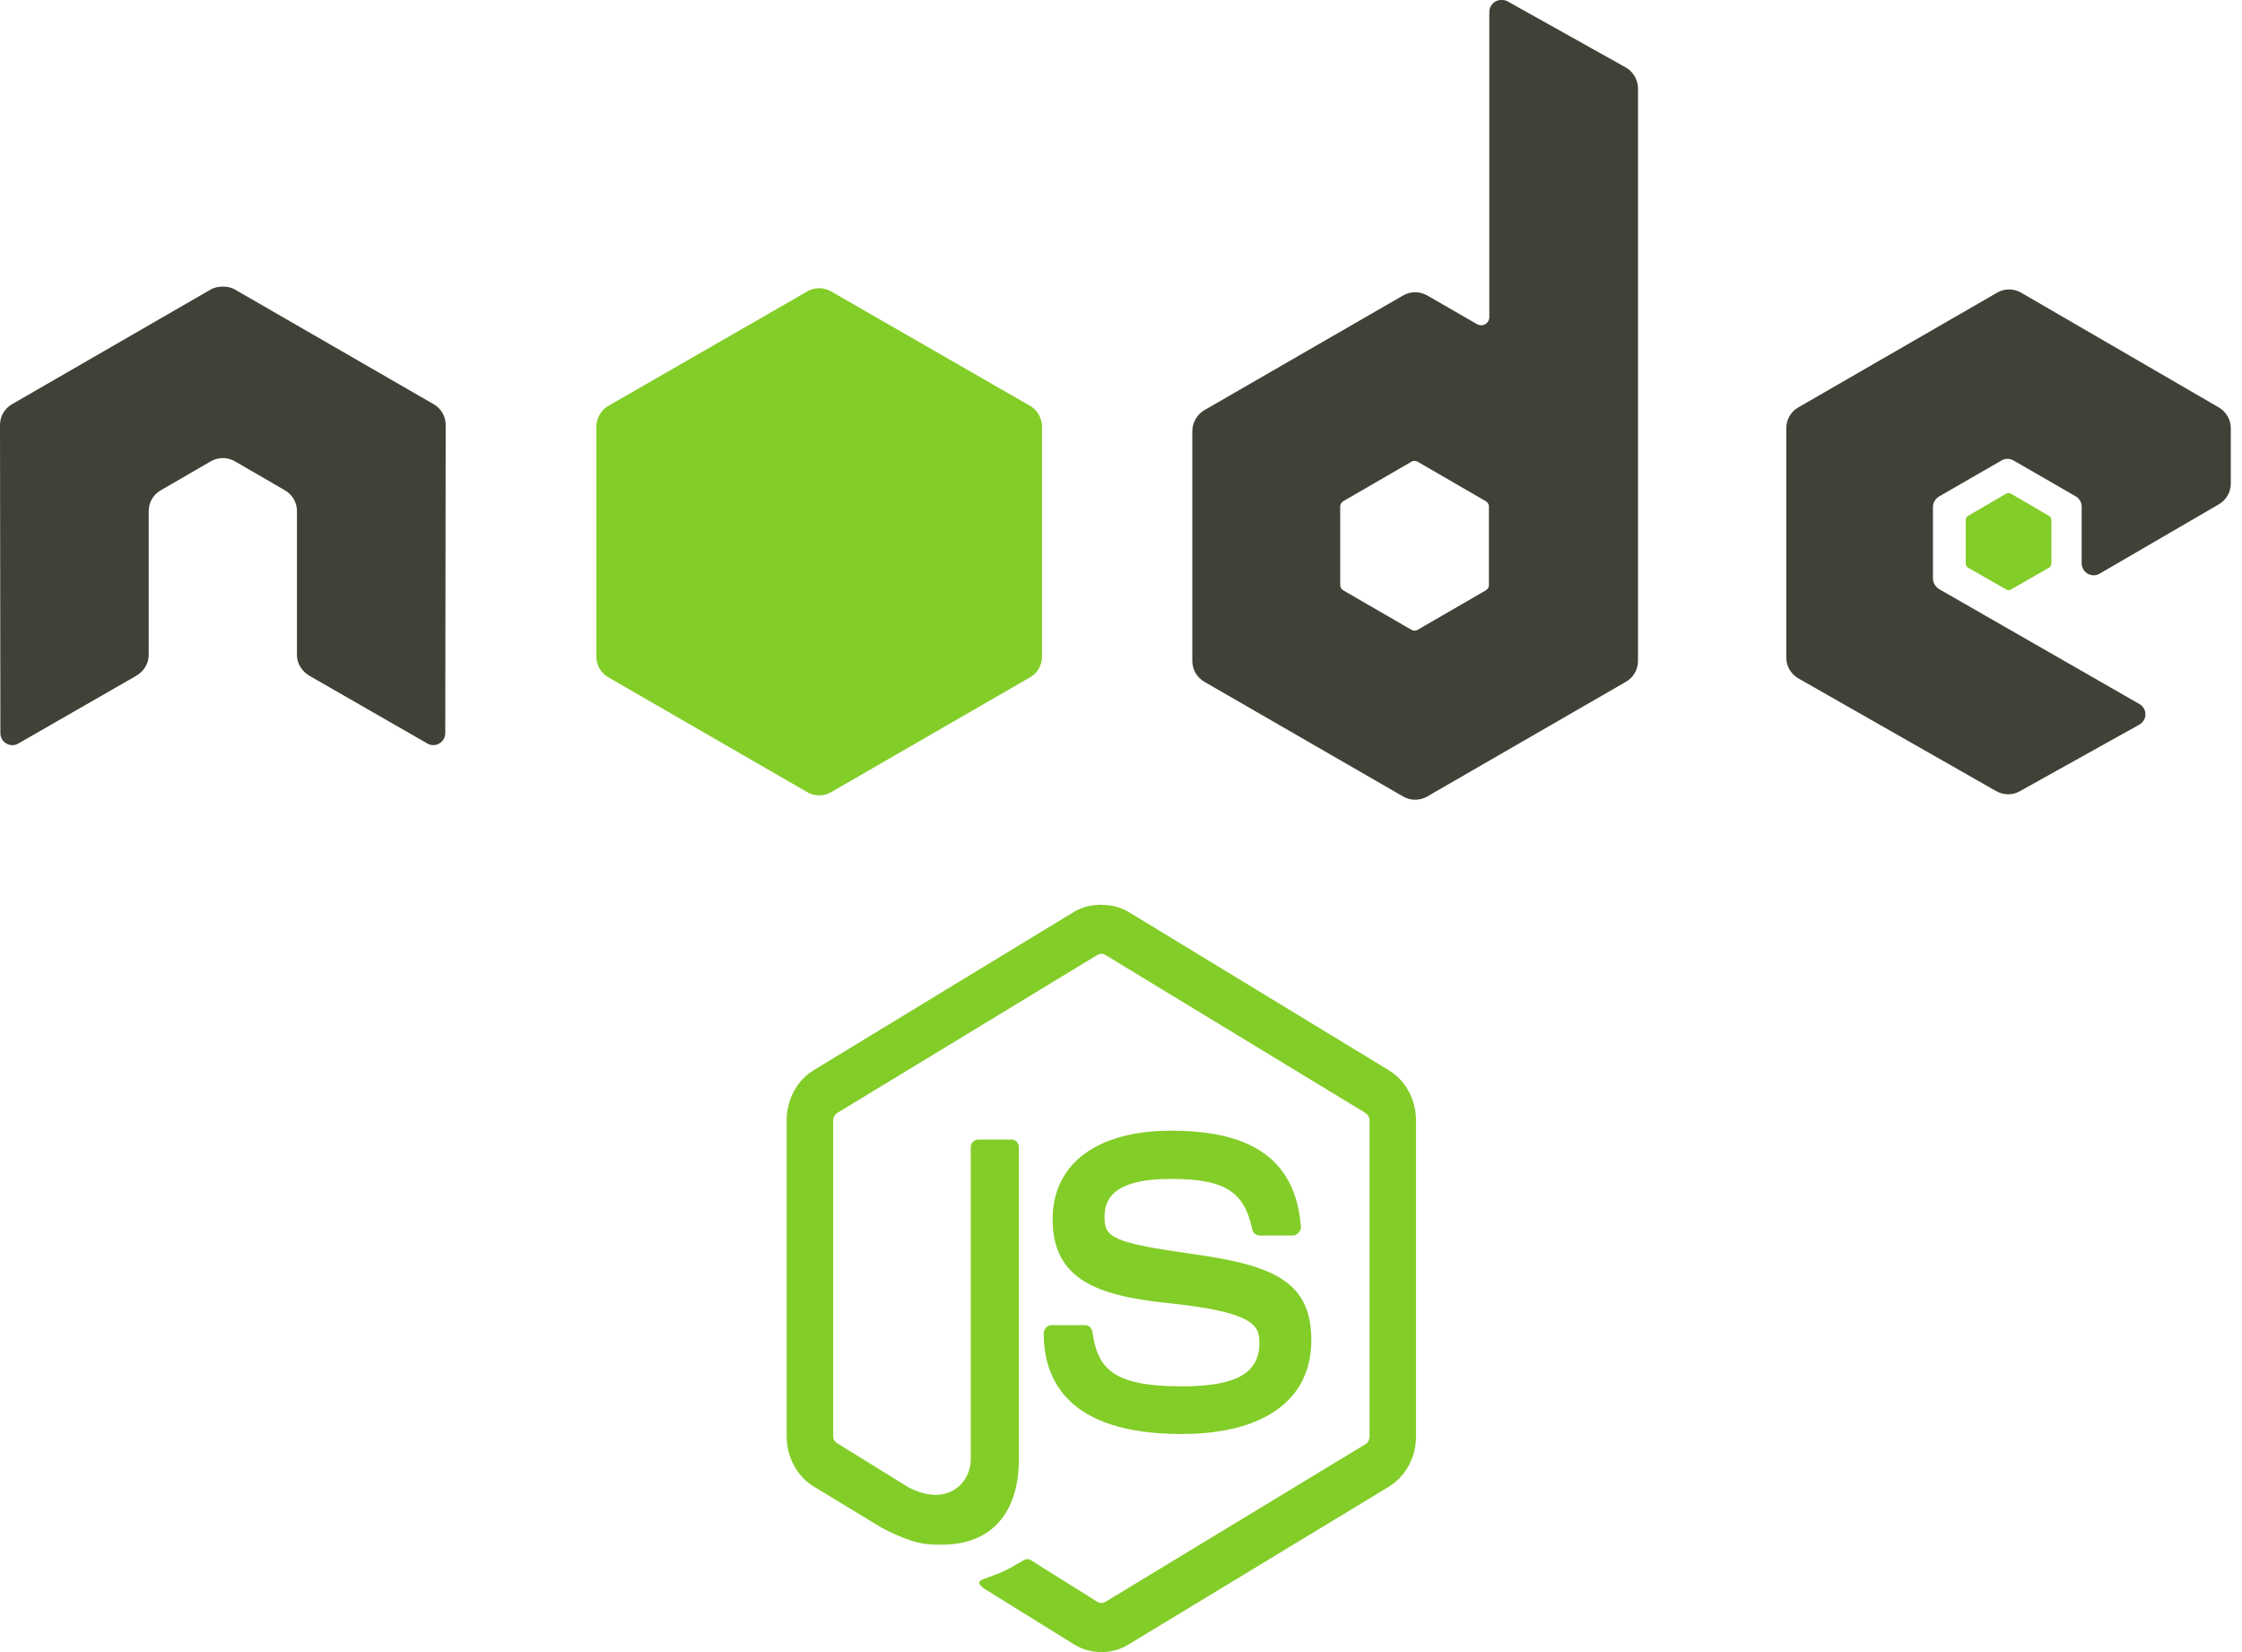 <svg xmlns="http://www.w3.org/2000/svg" width="57" height="42" fill="none" viewBox="0 0 57 42"><path fill="#83CD29" d="M27.999 23C27.756 23 27.519 23.053 27.31 23.178L20.689 27.205C20.26 27.465 20 27.956 20 28.478V36.517C20 37.04 20.26 37.53 20.689 37.791L22.418 38.84C23.258 39.276 23.568 39.269 23.95 39.269C25.194 39.269 25.904 38.474 25.904 37.093V29.161C25.904 29.049 25.812 28.969 25.707 28.969H24.878C24.772 28.969 24.681 29.051 24.681 29.161V37.097C24.681 37.709 24.076 38.325 23.093 37.808L21.295 36.697C21.232 36.661 21.183 36.594 21.183 36.52V28.48C21.183 28.404 21.231 28.326 21.295 28.288L27.902 24.275C27.964 24.238 28.038 24.238 28.099 24.275L34.706 28.288C34.769 28.328 34.819 28.402 34.819 28.48V36.52C34.819 36.597 34.782 36.675 34.72 36.712L28.099 40.725C28.041 40.76 27.963 40.76 27.903 40.725L26.202 39.659C26.151 39.628 26.082 39.63 26.033 39.659C25.564 39.939 25.475 39.972 25.035 40.133C24.927 40.172 24.762 40.234 25.091 40.429L27.312 41.808C27.524 41.936 27.759 42 28.001 42C28.247 42 28.479 41.938 28.69 41.808L35.311 37.795C35.74 37.532 36 37.044 36 36.522V28.482C36 27.96 35.74 27.47 35.311 27.209L28.69 23.182C28.483 23.057 28.245 23.004 28.001 23.004L27.999 23ZM29.77 28.745C27.885 28.745 26.762 29.59 26.762 30.995C26.762 32.518 27.876 32.938 29.686 33.127C31.851 33.35 32.019 33.685 32.019 34.134C32.019 34.912 31.43 35.244 30.037 35.244C28.288 35.244 27.903 34.784 27.774 33.865C27.759 33.767 27.687 33.688 27.591 33.688H26.732C26.68 33.689 26.631 33.711 26.594 33.75C26.557 33.789 26.536 33.841 26.535 33.895C26.535 35.069 27.141 36.456 30.035 36.456C32.13 36.456 33.339 35.592 33.339 34.073C33.339 32.571 32.363 32.165 30.331 31.881C28.279 31.593 28.081 31.455 28.081 30.948C28.081 30.53 28.247 29.971 29.768 29.971C31.127 29.971 31.629 30.28 31.835 31.244C31.853 31.335 31.928 31.409 32.017 31.409H32.877C32.93 31.409 32.981 31.375 33.018 31.335C33.054 31.292 33.079 31.244 33.074 31.187C32.941 29.525 31.889 28.744 29.771 28.744L29.77 28.745Z"/><path fill="#404137" d="M38.168 0C38.114 0 38.062 0.014 38.016 0.041C37.97 0.068 37.932 0.106 37.905 0.152C37.878 0.199 37.864 0.251 37.864 0.304V8.058C37.864 8.134 37.828 8.202 37.762 8.24C37.73 8.259 37.693 8.269 37.656 8.269C37.619 8.269 37.582 8.259 37.55 8.24L36.283 7.51C36.19 7.457 36.085 7.429 35.979 7.429C35.872 7.429 35.767 7.457 35.675 7.51L30.617 10.429C30.428 10.538 30.313 10.748 30.313 10.966V16.804C30.313 16.911 30.341 17.016 30.395 17.108C30.448 17.201 30.525 17.277 30.617 17.331L35.675 20.25C35.767 20.303 35.872 20.331 35.979 20.331C36.086 20.331 36.19 20.303 36.283 20.25L41.34 17.331C41.433 17.277 41.509 17.201 41.563 17.108C41.616 17.016 41.644 16.911 41.644 16.804V2.25C41.644 2.029 41.523 1.821 41.33 1.713L38.32 0.03C38.273 0.004 38.22 -0.001 38.168 4.33674e-05V0ZM5.635 7.287C5.538 7.291 5.448 7.308 5.361 7.358L0.304 10.277C0.211 10.33 0.134 10.407 0.081 10.499C0.028 10.592 -0 10.697 2.54892e-06 10.804L0.01 18.638C0.01 18.747 0.067 18.849 0.162 18.902C0.256 18.958 0.373 18.958 0.466 18.902L3.466 17.179C3.656 17.066 3.78 16.869 3.78 16.652V12.993C3.78 12.775 3.895 12.575 4.085 12.466L5.362 11.726C5.454 11.673 5.559 11.645 5.666 11.645C5.772 11.645 5.877 11.673 5.97 11.726L7.246 12.466C7.435 12.574 7.55 12.775 7.55 12.993V16.651C7.55 16.869 7.677 17.067 7.864 17.178L10.864 18.901C10.959 18.957 11.075 18.957 11.168 18.901C11.261 18.848 11.32 18.747 11.32 18.638L11.331 10.804C11.331 10.697 11.303 10.591 11.25 10.499C11.196 10.406 11.119 10.33 11.027 10.277L5.969 7.358C5.884 7.308 5.793 7.291 5.696 7.287H5.635L5.635 7.287ZM51.08 7.358C50.973 7.358 50.868 7.386 50.776 7.439L45.718 10.358C45.529 10.467 45.414 10.667 45.414 10.885V16.723C45.414 16.942 45.538 17.141 45.728 17.25L50.745 20.109C50.93 20.215 51.156 20.223 51.343 20.119L54.383 18.426C54.48 18.373 54.545 18.273 54.545 18.163C54.545 18.053 54.488 17.954 54.393 17.899L49.305 14.98C49.21 14.926 49.143 14.816 49.143 14.707V12.881C49.143 12.772 49.211 12.672 49.305 12.618L50.886 11.706C50.98 11.651 51.096 11.651 51.191 11.706L52.772 12.618C52.819 12.645 52.857 12.683 52.884 12.729C52.91 12.775 52.924 12.828 52.924 12.881V14.321C52.924 14.374 52.938 14.427 52.965 14.473C52.991 14.519 53.03 14.557 53.076 14.584C53.171 14.639 53.286 14.639 53.38 14.584L56.411 12.821C56.599 12.711 56.715 12.511 56.715 12.294V10.885C56.715 10.779 56.687 10.674 56.633 10.581C56.58 10.489 56.503 10.412 56.411 10.358L51.384 7.44C51.291 7.386 51.187 7.358 51.08 7.358L51.08 7.358ZM35.958 11.716C35.987 11.716 36.014 11.723 36.039 11.736L37.772 12.74C37.819 12.767 37.854 12.817 37.854 12.871V14.878C37.854 14.933 37.82 14.983 37.772 15.01L36.039 16.013C35.992 16.04 35.935 16.04 35.887 16.013L34.154 15.01C34.107 14.983 34.073 14.932 34.073 14.878V12.871C34.073 12.817 34.107 12.767 34.154 12.74L35.887 11.736C35.911 11.723 35.932 11.716 35.958 11.716V11.716V11.716Z"/><path fill="#83CD29" d="M20.827 7.328C20.72 7.327 20.615 7.355 20.523 7.409L15.466 10.318C15.277 10.427 15.162 10.636 15.162 10.855V16.692C15.161 16.799 15.189 16.904 15.243 16.997C15.296 17.089 15.373 17.166 15.466 17.219L20.523 20.138C20.615 20.192 20.72 20.22 20.827 20.22C20.934 20.22 21.039 20.192 21.131 20.138L26.188 17.219C26.281 17.166 26.358 17.089 26.411 16.996C26.465 16.904 26.492 16.799 26.492 16.692V10.854C26.492 10.636 26.377 10.426 26.188 10.317L21.131 7.409C21.038 7.355 20.933 7.327 20.827 7.327L20.827 7.328ZM51.07 12.537C51.05 12.537 51.027 12.537 51.009 12.547L50.036 13.114C50.018 13.125 50.003 13.139 49.992 13.157C49.981 13.175 49.975 13.195 49.975 13.216V14.331C49.975 14.373 49.999 14.411 50.036 14.432L51.009 14.989C51.026 15 51.045 15.005 51.065 15.005C51.084 15.005 51.103 15 51.12 14.989L52.093 14.432C52.129 14.411 52.154 14.373 52.154 14.331V13.216C52.154 13.174 52.129 13.136 52.093 13.114L51.12 12.547C51.102 12.536 51.09 12.537 51.069 12.537L51.07 12.537Z"/></svg>
